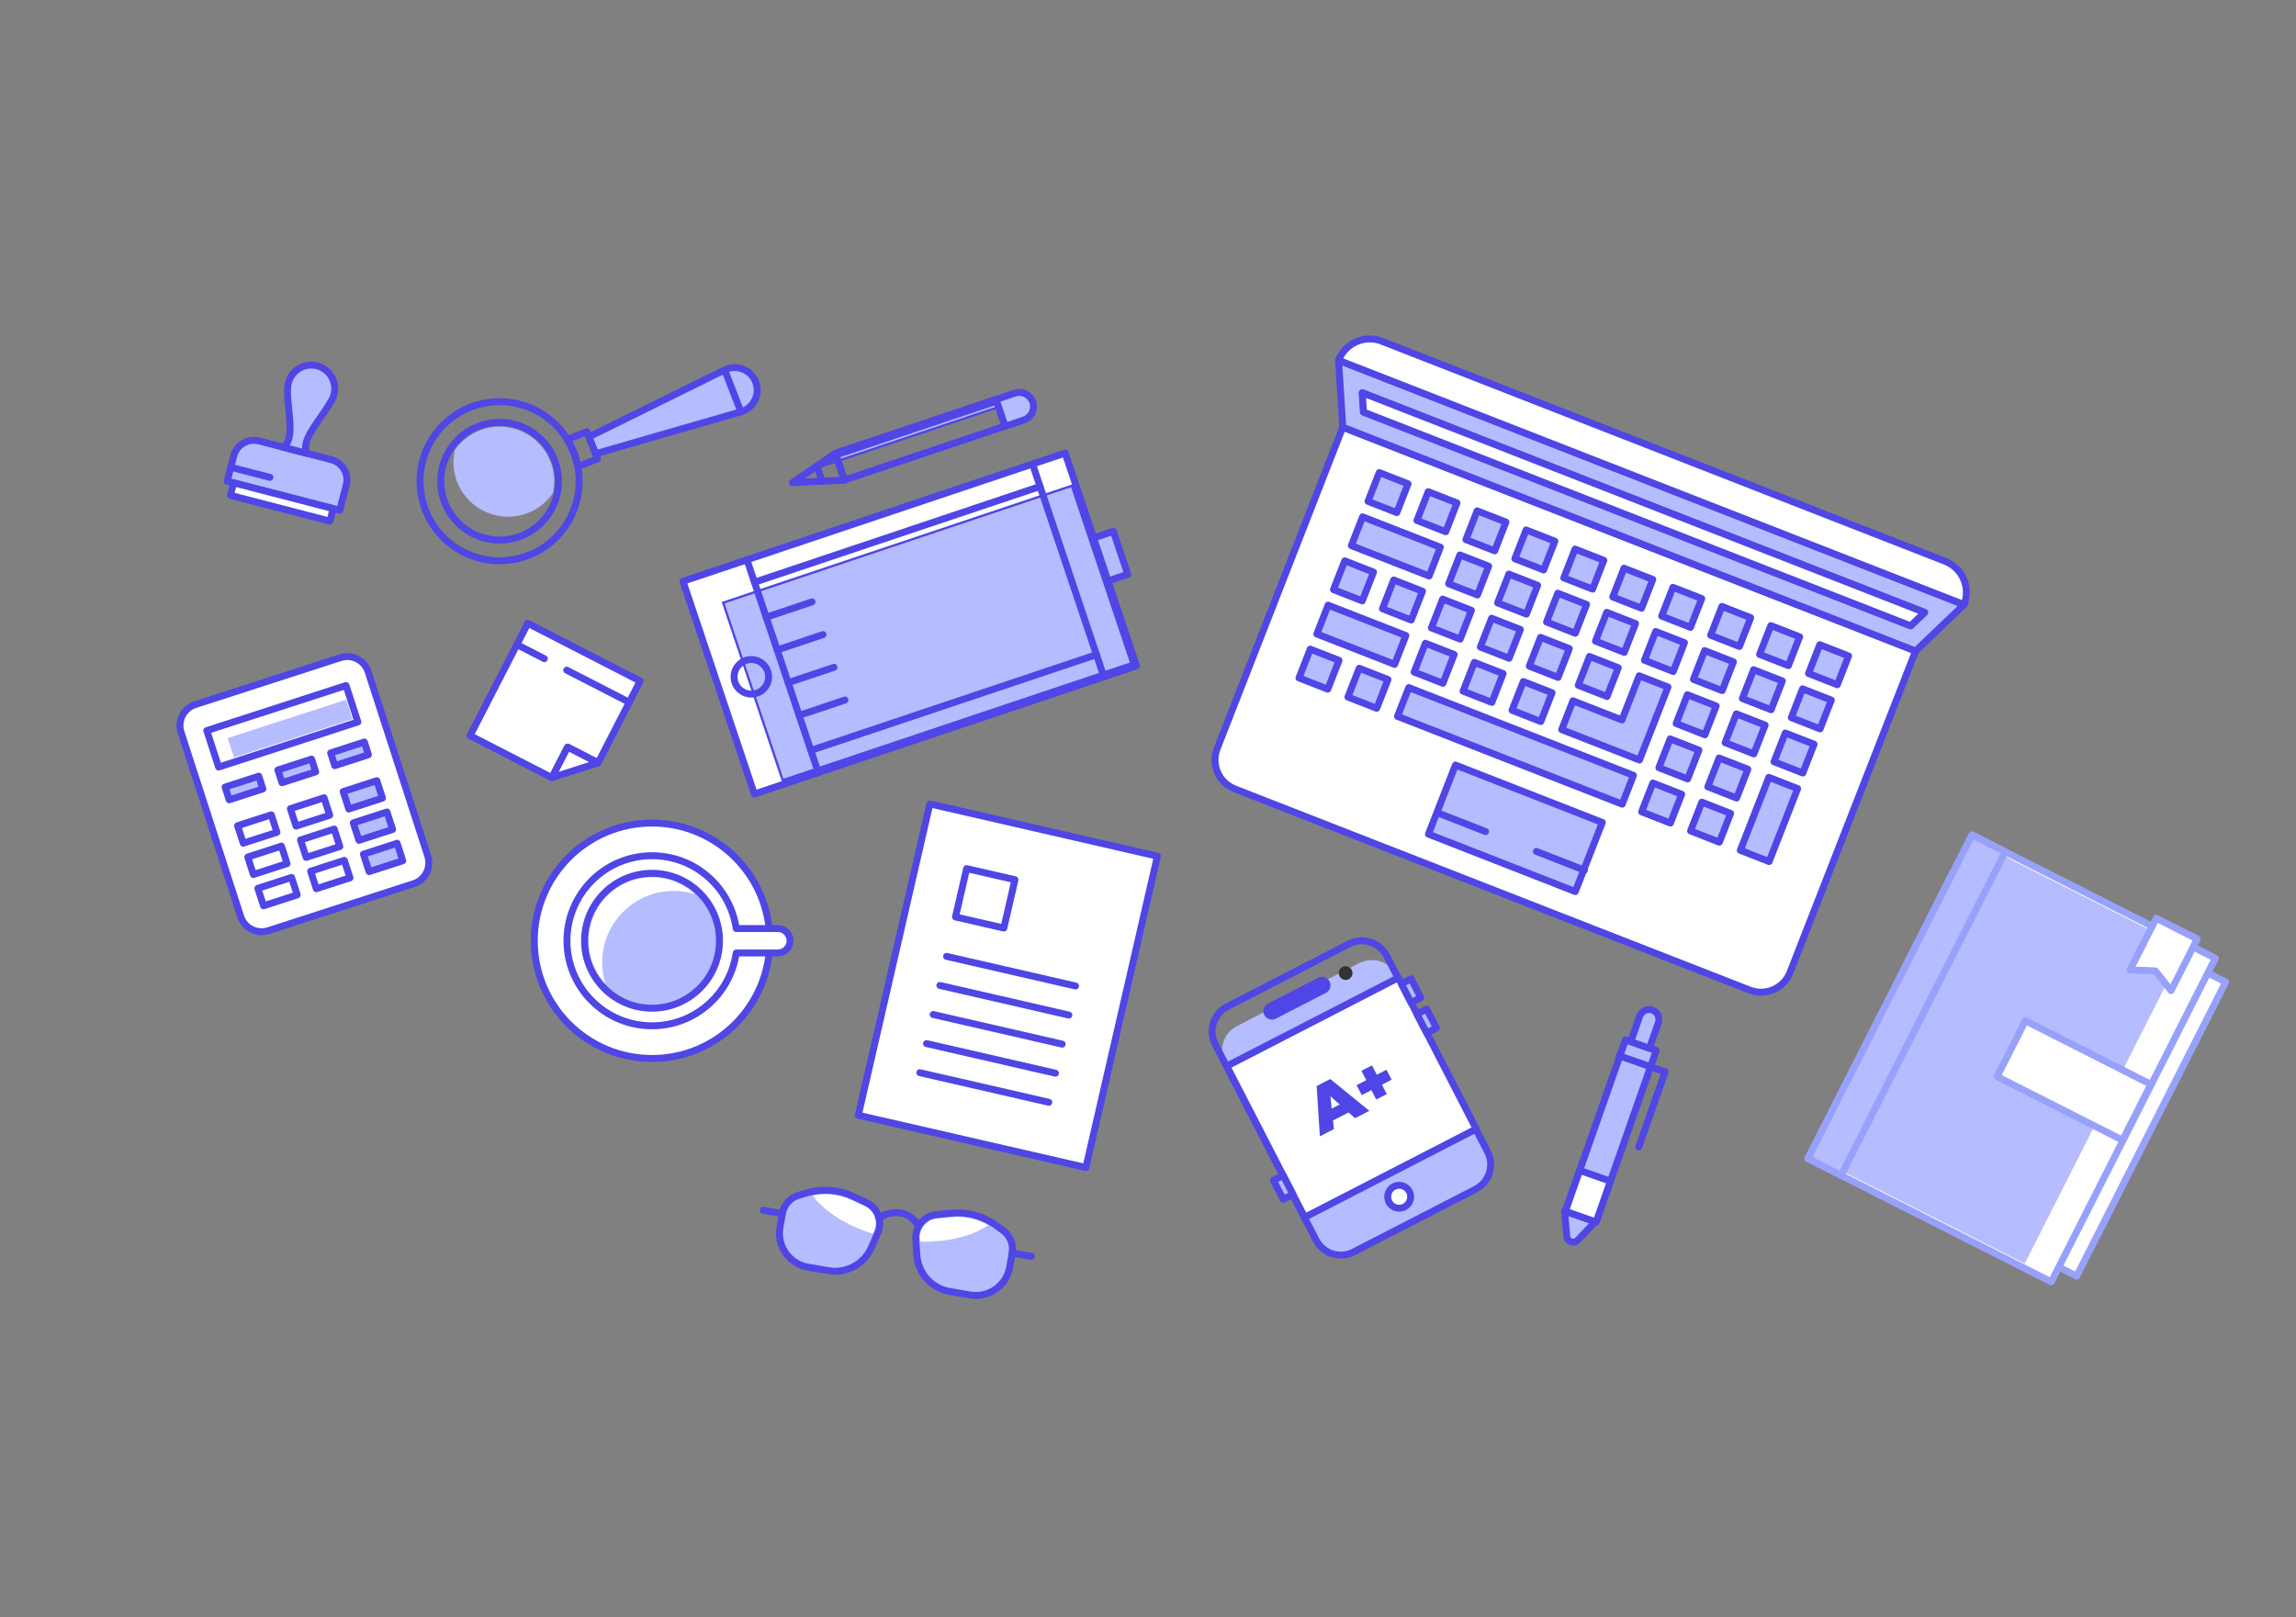 <?xml version="1.0" encoding="iso-8859-1"?>
<!-- Generator: Adobe Illustrator 22.1.0, SVG Export Plug-In . SVG Version: 6.00 Build 0)  -->
<svg version="1.1" id="Capa_1" xmlns="http://www.w3.org/2000/svg" xmlns:xlink="http://www.w3.org/1999/xlink" x="0px" y="0px"
	 viewBox="0 0 993.745 700" style="enable-background:new 0 0 993.745 700;" xml:space="preserve">
<rect x="0" y="0" width="993.745" height="700" fill="#808080" stroke="none"/>
<g id="XMLID_1_">
	<g id="XMLID_41_">
		<path id="XMLID_11_" style="fill:#b5bcff;" d="M588.245,416.952l-52.798,27.184c-5.919,3.047-8.246,10.316-5.199,16.234
			l0.673,1.307l4.306,8.364l29.394,57.09l4.306,8.364l0.673,1.307c3.047,5.919,10.316,8.246,16.234,5.199l52.798-27.184
			c5.919-3.047,8.246-10.316,5.199-16.234l-0.673-1.307l-4.306-8.364l-29.394-57.09l-4.306-8.364l-0.673-1.307
			C601.432,416.233,594.164,413.905,588.245,416.952z"/>
		
			<path id="XMLID_9_" style="fill:none;stroke:#4f46e5;stroke-width:3;stroke-linecap:round;stroke-linejoin:round;stroke-miterlimit:10;" d="
			M583.939,408.588l-52.798,27.184c-5.919,3.047-8.246,10.315-5.199,16.234l43.658,84.795c3.047,5.919,10.315,8.246,16.234,5.199
			l52.798-27.184c5.919-3.047,8.246-10.315,5.199-16.234l-43.658-84.795C597.125,407.869,589.857,405.541,583.939,408.588z"/>
		
			<rect id="XMLID_10_" x="543.14" y="438.484" transform="matrix(0.889 -0.458 0.458 0.889 -152.692 320.457)" style="fill:#FFFFFF;stroke:#4f46e5;stroke-width:3;stroke-linecap:round;stroke-linejoin:round;stroke-miterlimit:10;" width="83.492" height="73.62"/>
		
			<circle id="XMLID_12_" style="fill:#FFFFFF;stroke:#4f46e5;stroke-width:3;stroke-linecap:round;stroke-linejoin:round;stroke-miterlimit:10;" cx="605.586" cy="518.067" r="4.967"/>
		<circle id="XMLID_13_" style="fill:#333331;" cx="582.409" cy="421.245" r="2.97"/>
		<path id="XMLID_15_" style="fill:#4f46e5;" d="M573.868,429.81l-21.694,11.17c-1.804,0.929-4.02,0.219-4.949-1.585l0,0
			c-0.929-1.804-0.219-4.02,1.585-4.949l21.694-11.17c1.804-0.929,4.02-0.219,4.949,1.585l0,0
			C576.382,426.666,575.672,428.881,573.868,429.81z"/>
		<g id="XMLID_18_">
			<g id="XMLID_25_">
				<path style="fill:#4f46e5;" d="M583.698,481.582l-6.752,3.477l0.401,3.711l-6.092,3.137l-1.381-21.767l5.889-3.032
					l16.915,13.769l-6.193,3.188L583.698,481.582z M579.826,478.117l-4.026-3.579l0.574,5.356L579.826,478.117z"/>
				<path style="fill:#4f46e5;" d="M602.317,467.403l-4.188,2.156l2.091,4.061l-4.568,2.353l-2.091-4.061l-4.188,2.156l-2.222-4.314
					l4.188-2.156l-2.091-4.062l4.568-2.353l2.091,4.062l4.188-2.156L602.317,467.403z"/>
			</g>
		</g>
		
			<rect id="XMLID_26_" x="608.329" y="424.475" transform="matrix(0.889 -0.458 0.458 0.889 -128.666 327.136)" style="fill:#b5bcff;stroke:#4f46e5;stroke-width:3;stroke-linecap:round;stroke-linejoin:round;stroke-miterlimit:10;" width="4.704" height="9.166"/>
		
			<rect id="XMLID_27_" x="615.079" y="437.586" transform="matrix(0.889 -0.458 0.458 0.889 -133.919 331.68)" style="fill:#b5bcff;stroke:#4f46e5;stroke-width:3;stroke-linecap:round;stroke-linejoin:round;stroke-miterlimit:10;" width="4.704" height="9.166"/>
		
			<rect id="XMLID_28_" x="552.961" y="509.608" transform="matrix(0.889 -0.458 0.458 0.889 -173.778 311.234)" style="fill:#b5bcff;stroke:#4f46e5;stroke-width:3;stroke-linecap:round;stroke-linejoin:round;stroke-miterlimit:10;" width="4.704" height="9.166"/>
	</g>
	<g id="XMLID_8_">
		
			<path id="XMLID_29_" style="fill:#b5bcff;stroke:#4f46e5;stroke-width:3;stroke-linecap:round;stroke-linejoin:round;stroke-miterlimit:10;" d="
			M358.56,550.062l-8.822-1.514c-8.1-1.39-13.539-9.083-12.149-17.182l1.033-6.02c0.647-3.768,3.387-6.837,7.059-7.904l3.737-1.086
			c6.569-1.909,13.607-1.362,19.802,1.538l5.777,2.704c4.888,2.288,7.075,8.045,4.939,13.001l-2.736,6.351
			C374.068,547.222,366.363,551.401,358.56,550.062z"/>
		
			<line id="XMLID_30_" style="fill:none;stroke:#4f46e5;stroke-width:3;stroke-linecap:round;stroke-linejoin:round;stroke-miterlimit:10;" x1="338.622" y1="525.346" x2="330.336" y2="523.925"/>
		
			<path id="XMLID_33_" style="fill:#b5bcff;stroke:#4f46e5;stroke-width:3;stroke-linecap:round;stroke-linejoin:round;stroke-miterlimit:10;" d="
			M411.038,559.067l8.822,1.514c8.1,1.39,15.792-4.049,17.182-12.149l1.033-6.02c0.647-3.768-0.914-7.575-4.02-9.805l-3.161-2.27
			c-5.556-3.99-12.375-5.821-19.182-5.152l-6.348,0.624c-5.371,0.528-9.352,5.226-8.991,10.611l0.462,6.9
			C397.365,551.22,403.235,557.728,411.038,559.067z"/>
		
			<line id="XMLID_32_" style="fill:none;stroke:#4f46e5;stroke-width:3;stroke-linecap:round;stroke-linejoin:round;stroke-miterlimit:10;" x1="438.075" y1="542.412" x2="446.361" y2="543.834"/>
		
			<path id="XMLID_31_" style="fill:none;stroke:#4f46e5;stroke-width:3;stroke-linecap:round;stroke-linejoin:round;stroke-miterlimit:10;" d="
			M380.438,527.194c0,0,10.009-6.647,16.74,2.872"/>
		<g id="XMLID_40_">
			<path id="XMLID_36_" style="fill:#FFFFFF;" d="M398.133,536.301l0.079,1.194c11.676,0.318,22.419-2.28,29.528-7.098
				c-2.734-1.592-5.721-2.672-8.814-3.203c-2.308-0.396-4.676-0.487-7.042-0.254l-6.347,0.625
				C401.086,528.003,397.834,531.84,398.133,536.301z"/>
			<path id="XMLID_48_" style="fill:#FFFFFF;" d="M377.8,534.101l0.517-1.199c1.769-4.108-0.018-8.809-4.068-10.706c0,0,0,0-0.001,0
				l-5.777-2.705c-5.245-2.457-11.13-3.111-16.756-1.898C356.984,524.563,366.473,530.587,377.8,534.101z"/>
		</g>
	</g>
	<g id="XMLID_34_">
		
			<circle id="XMLID_38_" style="fill:#FFFFFF;stroke:#4f46e5;stroke-width:3;stroke-linecap:round;stroke-linejoin:round;stroke-miterlimit:10;" cx="282.202" cy="407.249" r="50.958"/>
		
			<path id="XMLID_43_" style="fill:#FFFFFF;stroke:#4f46e5;stroke-width:3;stroke-linecap:round;stroke-linejoin:round;stroke-miterlimit:10;" d="
			M336.657,401.957h-18.023c-2.567-17.824-17.896-31.524-36.431-31.524c-20.333,0-36.815,16.483-36.815,36.815
			s16.483,36.815,36.815,36.815c18.535,0,33.864-13.699,36.431-31.524h18.023c2.923,0,5.292-2.369,5.292-5.292
			S339.579,401.957,336.657,401.957z"/>
		
			<circle id="XMLID_39_" style="fill:#b5bcff;stroke:#4f46e5;stroke-width:3;stroke-linecap:round;stroke-linejoin:round;stroke-miterlimit:10;" cx="282.202" cy="407.249" r="29.203"/>
		<path id="XMLID_46_" style="fill:#FFFFFF;" d="M300.819,387.08c-4.999-4.636-11.583-7.27-18.617-7.27
			c-15.13,0-27.439,12.309-27.439,27.439c0,7.034,2.634,13.618,7.27,18.617c-0.926-2.968-1.403-6.074-1.403-9.222
			c0-17.075,13.891-30.967,30.967-30.967C294.744,385.677,297.851,386.154,300.819,387.08z"/>
	</g>
	<g id="XMLID_42_">
		
			<path id="XMLID_44_" style="fill:#FFFFFF;stroke:#4f46e5;stroke-width:3;stroke-linecap:round;stroke-linejoin:round;stroke-miterlimit:10;" d="
			M757.264,428.589l-222.794-87.051c-6.943-2.713-10.373-10.541-7.66-17.484l54.358-139.122l247.937,96.875L774.748,420.93
			C772.035,427.873,764.208,431.302,757.264,428.589z"/>
		
			<polygon id="XMLID_45_" style="fill:#b5bcff;stroke:#4f46e5;stroke-width:3;stroke-linecap:round;stroke-linejoin:round;stroke-miterlimit:10;" points="
			829.107,281.808 581.169,184.933 579.354,155.959 850.084,261.741 		"/>
		
			<path id="XMLID_47_" style="fill:#FFFFFF;stroke:#4f46e5;stroke-width:3;stroke-linecap:round;stroke-linejoin:round;stroke-miterlimit:10;" d="
			M841.855,242.956L598.138,147.73c-7.46-2.915-15.87,0.77-18.784,8.229l0,0l270.73,105.781l0,0
			C852.999,254.281,849.314,245.871,841.855,242.956z"/>
		<g id="XMLID_49_">
			
				<polygon id="XMLID_51_" style="fill:#FFFFFF;stroke:#4f46e5;stroke-width:3;stroke-linecap:round;stroke-linejoin:round;stroke-miterlimit:10;" points="
				590.148,178.381 589.624,170.032 832.993,265.123 826.949,270.905 			"/>
			
				<polygon id="XMLID_50_" style="fill:#FFFFFF;stroke:#4f46e5;stroke-width:3;stroke-linecap:round;stroke-linejoin:round;stroke-miterlimit:10;" points="
				590.148,178.381 589.624,170.032 832.993,265.123 826.949,270.905 			"/>
		</g>
		
			<rect id="XMLID_52_" x="622.045" y="342.61" transform="matrix(0.931 0.364 -0.364 0.931 175.53 -214.208)" style="fill:#b5bcff;stroke:#4f46e5;stroke-width:3;stroke-linecap:round;stroke-linejoin:round;stroke-miterlimit:10;" width="68.268" height="32.126"/>
		
			<line id="XMLID_53_" style="fill:#FFFFFF;stroke:#4f46e5;stroke-width:3;stroke-linecap:round;stroke-linejoin:round;stroke-miterlimit:10;" x1="622.194" y1="351.861" x2="642.99" y2="359.987"/>
		
			<line id="XMLID_54_" style="fill:#FFFFFF;stroke:#4f46e5;stroke-width:3;stroke-linecap:round;stroke-linejoin:round;stroke-miterlimit:10;" x1="664.984" y1="368.581" x2="685.78" y2="376.706"/>
		
			<rect id="XMLID_55_" x="564.454" y="283.067" transform="matrix(0.931 0.364 -0.364 0.931 144.619 -187.988)" style="fill:#b5bcff;stroke:#4f46e5;stroke-width:3;stroke-linecap:round;stroke-linejoin:round;stroke-miterlimit:10;" width="13.386" height="13.386"/>
		
			<rect id="XMLID_56_" x="585.649" y="291.349" transform="matrix(0.931 0.364 -0.364 0.931 149.086 -195.134)" style="fill:#b5bcff;stroke:#4f46e5;stroke-width:3;stroke-linecap:round;stroke-linejoin:round;stroke-miterlimit:10;" width="13.386" height="13.386"/>
		
			<polygon id="XMLID_58_" style="fill:#b5bcff;stroke:#4f46e5;stroke-width:3;stroke-linecap:round;stroke-linejoin:round;stroke-miterlimit:10;" points="
			694.522,330.78 609.74,297.654 604.868,310.122 689.65,343.248 702.118,348.12 706.99,335.652 		"/>
		
			<rect id="XMLID_62_" x="712.823" y="341.039" transform="matrix(0.931 0.364 -0.364 0.931 175.891 -238.009)" style="fill:#b5bcff;stroke:#4f46e5;stroke-width:3;stroke-linecap:round;stroke-linejoin:round;stroke-miterlimit:10;" width="13.386" height="13.386"/>
		
			<rect id="XMLID_63_" x="734.018" y="349.32" transform="matrix(0.931 0.364 -0.364 0.931 180.358 -245.155)" style="fill:#b5bcff;stroke:#4f46e5;stroke-width:3;stroke-linecap:round;stroke-linejoin:round;stroke-miterlimit:10;" width="13.386" height="13.386"/>
		
			<polygon id="XMLID_61_" style="fill:#b5bcff;stroke:#4f46e5;stroke-width:3;stroke-linecap:round;stroke-linejoin:round;stroke-miterlimit:10;" points="
			596.014,270.254 574.818,261.973 569.947,274.441 591.142,282.722 603.61,287.594 608.482,275.126 		"/>
		
			<rect id="XMLID_72_" x="614.315" y="280.513" transform="matrix(0.931 0.364 -0.364 0.931 147.108 -206.309)" style="fill:#b5bcff;stroke:#4f46e5;stroke-width:3;stroke-linecap:round;stroke-linejoin:round;stroke-miterlimit:10;" width="13.386" height="13.386"/>
		
			<rect id="XMLID_71_" x="635.51" y="288.794" transform="matrix(0.931 0.364 -0.364 0.931 151.576 -213.455)" style="fill:#b5bcff;stroke:#4f46e5;stroke-width:3;stroke-linecap:round;stroke-linejoin:round;stroke-miterlimit:10;" width="13.386" height="13.386"/>
		
			<rect id="XMLID_70_" x="656.706" y="297.076" transform="matrix(0.931 0.364 -0.364 0.931 156.043 -220.601)" style="fill:#b5bcff;stroke:#4f46e5;stroke-width:3;stroke-linecap:round;stroke-linejoin:round;stroke-miterlimit:10;" width="13.386" height="13.386"/>
		
			<rect id="XMLID_67_" x="720.292" y="321.921" transform="matrix(0.931 0.364 -0.364 0.931 169.446 -242.038)" style="fill:#b5bcff;stroke:#4f46e5;stroke-width:3;stroke-linecap:round;stroke-linejoin:round;stroke-miterlimit:10;" width="13.386" height="13.386"/>
		
			<rect id="XMLID_66_" x="741.488" y="330.203" transform="matrix(0.931 0.364 -0.364 0.931 173.913 -249.184)" style="fill:#b5bcff;stroke:#4f46e5;stroke-width:3;stroke-linecap:round;stroke-linejoin:round;stroke-miterlimit:10;" width="13.386" height="13.386"/>
		
			<polygon id="XMLID_57_" style="fill:#b5bcff;stroke:#4f46e5;stroke-width:3;stroke-linecap:round;stroke-linejoin:round;stroke-miterlimit:10;" points="
			765.578,336.508 760.707,348.975 753.237,368.093 765.705,372.965 773.175,353.847 778.046,341.379 		"/>
		
			<rect id="XMLID_84_" x="579.393" y="244.832" transform="matrix(0.931 0.364 -0.364 0.931 131.728 -196.047)" style="fill:#b5bcff;stroke:#4f46e5;stroke-width:3;stroke-linecap:round;stroke-linejoin:round;stroke-miterlimit:10;" width="13.386" height="13.386"/>
		
			<rect id="XMLID_83_" x="600.589" y="253.114" transform="matrix(0.931 0.364 -0.364 0.931 136.196 -203.193)" style="fill:#b5bcff;stroke:#4f46e5;stroke-width:3;stroke-linecap:round;stroke-linejoin:round;stroke-miterlimit:10;" width="13.386" height="13.386"/>
		
			<rect id="XMLID_82_" x="621.784" y="261.395" transform="matrix(0.931 0.364 -0.364 0.931 140.663 -210.339)" style="fill:#b5bcff;stroke:#4f46e5;stroke-width:3;stroke-linecap:round;stroke-linejoin:round;stroke-miterlimit:10;" width="13.386" height="13.386"/>
		
			<rect id="XMLID_81_" x="642.98" y="269.677" transform="matrix(0.931 0.364 -0.364 0.931 145.131 -217.485)" style="fill:#b5bcff;stroke:#4f46e5;stroke-width:3;stroke-linecap:round;stroke-linejoin:round;stroke-miterlimit:10;" width="13.386" height="13.386"/>
		
			<rect id="XMLID_80_" x="664.175" y="277.959" transform="matrix(0.931 0.364 -0.364 0.931 149.598 -224.63)" style="fill:#b5bcff;stroke:#4f46e5;stroke-width:3;stroke-linecap:round;stroke-linejoin:round;stroke-miterlimit:10;" width="13.386" height="13.386"/>
		
			<rect id="XMLID_79_" x="685.371" y="286.24" transform="matrix(0.931 0.364 -0.364 0.931 154.065 -231.776)" style="fill:#b5bcff;stroke:#4f46e5;stroke-width:3;stroke-linecap:round;stroke-linejoin:round;stroke-miterlimit:10;" width="13.386" height="13.386"/>
		
			<polygon id="XMLID_59_" style="fill:#b5bcff;stroke:#4f46e5;stroke-width:3;stroke-linecap:round;stroke-linejoin:round;stroke-miterlimit:10;" points="
			709.461,292.545 701.992,311.663 693.264,308.253 680.796,303.381 675.924,315.849 688.393,320.72 697.12,324.131 
			709.588,329.002 714.46,316.534 721.929,297.417 		"/>
		
			<rect id="XMLID_77_" x="727.762" y="302.803" transform="matrix(0.931 0.364 -0.364 0.931 163 -246.068)" style="fill:#b5bcff;stroke:#4f46e5;stroke-width:3;stroke-linecap:round;stroke-linejoin:round;stroke-miterlimit:10;" width="13.386" height="13.386"/>
		
			<rect id="XMLID_76_" x="748.958" y="311.085" transform="matrix(0.931 0.364 -0.364 0.931 167.468 -253.214)" style="fill:#b5bcff;stroke:#4f46e5;stroke-width:3;stroke-linecap:round;stroke-linejoin:round;stroke-miterlimit:10;" width="13.386" height="13.386"/>
		
			<rect id="XMLID_75_" x="770.153" y="319.367" transform="matrix(0.931 0.364 -0.364 0.931 171.935 -260.36)" style="fill:#b5bcff;stroke:#4f46e5;stroke-width:3;stroke-linecap:round;stroke-linejoin:round;stroke-miterlimit:10;" width="13.386" height="13.386"/>
		
			<polygon id="XMLID_60_" style="fill:#b5bcff;stroke:#4f46e5;stroke-width:3;stroke-linecap:round;stroke-linejoin:round;stroke-miterlimit:10;" points="
			610.953,232.019 589.758,223.738 584.886,236.206 606.082,244.487 618.55,249.359 623.421,236.891 		"/>
		
			<rect id="XMLID_92_" x="629.254" y="242.278" transform="matrix(0.931 0.364 -0.364 0.931 134.218 -214.368)" style="fill:#b5bcff;stroke:#4f46e5;stroke-width:3;stroke-linecap:round;stroke-linejoin:round;stroke-miterlimit:10;" width="13.386" height="13.386"/>
		
			<rect id="XMLID_91_" x="650.45" y="250.559" transform="matrix(0.931 0.364 -0.364 0.931 138.685 -221.514)" style="fill:#b5bcff;stroke:#4f46e5;stroke-width:3;stroke-linecap:round;stroke-linejoin:round;stroke-miterlimit:10;" width="13.386" height="13.386"/>
		
			<rect id="XMLID_90_" x="671.645" y="258.841" transform="matrix(0.931 0.364 -0.364 0.931 143.153 -228.66)" style="fill:#b5bcff;stroke:#4f46e5;stroke-width:3;stroke-linecap:round;stroke-linejoin:round;stroke-miterlimit:10;" width="13.386" height="13.386"/>
		
			<rect id="XMLID_89_" x="692.841" y="267.123" transform="matrix(0.931 0.364 -0.364 0.931 147.62 -235.806)" style="fill:#b5bcff;stroke:#4f46e5;stroke-width:3;stroke-linecap:round;stroke-linejoin:round;stroke-miterlimit:10;" width="13.386" height="13.386"/>
		
			<rect id="XMLID_88_" x="714.036" y="275.404" transform="matrix(0.931 0.364 -0.364 0.931 152.088 -242.952)" style="fill:#b5bcff;stroke:#4f46e5;stroke-width:3;stroke-linecap:round;stroke-linejoin:round;stroke-miterlimit:10;" width="13.386" height="13.386"/>
		
			<rect id="XMLID_87_" x="735.232" y="283.686" transform="matrix(0.931 0.364 -0.364 0.931 156.555 -250.097)" style="fill:#b5bcff;stroke:#4f46e5;stroke-width:3;stroke-linecap:round;stroke-linejoin:round;stroke-miterlimit:10;" width="13.386" height="13.386"/>
		
			<rect id="XMLID_86_" x="756.427" y="291.968" transform="matrix(0.931 0.364 -0.364 0.931 161.023 -257.243)" style="fill:#b5bcff;stroke:#4f46e5;stroke-width:3;stroke-linecap:round;stroke-linejoin:round;stroke-miterlimit:10;" width="13.386" height="13.386"/>
		
			<rect id="XMLID_85_" x="777.623" y="300.249" transform="matrix(0.931 0.364 -0.364 0.931 165.49 -264.389)" style="fill:#b5bcff;stroke:#4f46e5;stroke-width:3;stroke-linecap:round;stroke-linejoin:round;stroke-miterlimit:10;" width="13.386" height="13.386"/>
		
			<rect id="XMLID_104_" x="594.333" y="206.597" transform="matrix(0.931 0.364 -0.364 0.931 118.838 -204.106)" style="fill:#b5bcff;stroke:#4f46e5;stroke-width:3;stroke-linecap:round;stroke-linejoin:round;stroke-miterlimit:10;" width="13.386" height="13.386"/>
		
			<rect id="XMLID_103_" x="615.528" y="214.879" transform="matrix(0.931 0.364 -0.364 0.931 123.305 -211.252)" style="fill:#b5bcff;stroke:#4f46e5;stroke-width:3;stroke-linecap:round;stroke-linejoin:round;stroke-miterlimit:10;" width="13.386" height="13.386"/>
		
			<rect id="XMLID_102_" x="636.724" y="223.16" transform="matrix(0.931 0.364 -0.364 0.931 127.773 -218.398)" style="fill:#b5bcff;stroke:#4f46e5;stroke-width:3;stroke-linecap:round;stroke-linejoin:round;stroke-miterlimit:10;" width="13.386" height="13.386"/>
		
			<rect id="XMLID_101_" x="657.919" y="231.442" transform="matrix(0.931 0.364 -0.364 0.931 132.24 -225.543)" style="fill:#b5bcff;stroke:#4f46e5;stroke-width:3;stroke-linecap:round;stroke-linejoin:round;stroke-miterlimit:10;" width="13.386" height="13.386"/>
		
			<rect id="XMLID_100_" x="679.115" y="239.723" transform="matrix(0.931 0.364 -0.364 0.931 136.708 -232.689)" style="fill:#b5bcff;stroke:#4f46e5;stroke-width:3;stroke-linecap:round;stroke-linejoin:round;stroke-miterlimit:10;" width="13.386" height="13.386"/>
		
			<rect id="XMLID_99_" x="700.31" y="248.005" transform="matrix(0.931 0.364 -0.364 0.931 141.175 -239.835)" style="fill:#b5bcff;stroke:#4f46e5;stroke-width:3;stroke-linecap:round;stroke-linejoin:round;stroke-miterlimit:10;" width="13.386" height="13.386"/>
		
			<rect id="XMLID_98_" x="721.506" y="256.287" transform="matrix(0.931 0.364 -0.364 0.931 145.642 -246.981)" style="fill:#b5bcff;stroke:#4f46e5;stroke-width:3;stroke-linecap:round;stroke-linejoin:round;stroke-miterlimit:10;" width="13.386" height="13.386"/>
		
			<rect id="XMLID_97_" x="742.701" y="264.568" transform="matrix(0.931 0.364 -0.364 0.931 150.11 -254.127)" style="fill:#b5bcff;stroke:#4f46e5;stroke-width:3;stroke-linecap:round;stroke-linejoin:round;stroke-miterlimit:10;" width="13.386" height="13.386"/>
		
			<rect id="XMLID_96_" x="763.897" y="272.85" transform="matrix(0.931 0.364 -0.364 0.931 154.577 -261.273)" style="fill:#b5bcff;stroke:#4f46e5;stroke-width:3;stroke-linecap:round;stroke-linejoin:round;stroke-miterlimit:10;" width="13.386" height="13.386"/>
		
			<rect id="XMLID_95_" x="785.093" y="281.132" transform="matrix(0.931 0.364 -0.364 0.931 159.045 -268.418)" style="fill:#b5bcff;stroke:#4f46e5;stroke-width:3;stroke-linecap:round;stroke-linejoin:round;stroke-miterlimit:10;" width="13.386" height="13.386"/>
	</g>
	<g id="XMLID_64_">
		<g id="XMLID_111_">
			<path id="XMLID_118_" style="fill:#b5bcff;stroke:#4f46e5;stroke-miterlimit:10;" d="M362.371,197.832l-5.065,3.464
				l86.273-28.928c-1.084-0.723-2.466-0.939-3.782-0.498L362.371,197.832z"/>
			
				<rect id="XMLID_108_" x="361.624" y="184.26" transform="matrix(0.948 -0.318 0.318 0.948 -39.864 136.504)" style="fill:none;stroke:#4f46e5;stroke-width:3;stroke-linecap:round;stroke-linejoin:round;stroke-miterlimit:10;" width="73.349" height="12.262"/>
			
				<path id="XMLID_109_" style="fill:#b5bcff;stroke:#4f46e5;stroke-width:3;stroke-linecap:round;stroke-linejoin:round;stroke-miterlimit:10;" d="
				M439.236,170.198l-8.115,2.721l3.898,11.626l8.115-2.721c3.211-1.077,4.94-4.552,3.864-7.762v0
				C445.921,170.851,442.446,169.121,439.236,170.198z"/>
			
				<polygon id="XMLID_110_" style="fill:none;stroke:#4f46e5;stroke-width:3;stroke-linecap:round;stroke-linejoin:round;stroke-miterlimit:10;" points="
				343.03,208.924 365.476,207.864 361.577,196.238 			"/>
			
				<line id="XMLID_112_" style="fill:none;stroke:#4f46e5;stroke-width:3;stroke-linecap:round;stroke-linejoin:round;stroke-miterlimit:10;" x1="353.62" y1="201.681" x2="355.846" y2="208.319"/>
		</g>
		<g id="XMLID_65_">
			
				<rect id="XMLID_68_" x="306.536" y="221.42" transform="matrix(0.948 -0.318 0.318 0.948 -65.407 139.194)" style="fill:#FFFFFF;stroke:#4f46e5;stroke-width:3;stroke-linecap:round;stroke-linejoin:round;stroke-miterlimit:10;" width="174.472" height="97.15"/>
			
				<rect id="XMLID_78_" x="321.751" y="233.555" transform="matrix(0.948 -0.318 0.318 0.948 -66.313 141.814)" style="fill:#b5bcff;stroke:#4f46e5;stroke-miterlimit:10;" width="159.184" height="81.056"/>
			
				<line id="XMLID_69_" style="fill:none;stroke:#4f46e5;stroke-width:3;stroke-linecap:round;stroke-linejoin:round;stroke-miterlimit:10;" x1="323.306" y1="242.39" x2="354.192" y2="334.5"/>
			
				<line id="XMLID_74_" style="fill:none;stroke:#4f46e5;stroke-width:3;stroke-linecap:round;stroke-linejoin:round;stroke-miterlimit:10;" x1="446.916" y1="200.942" x2="477.801" y2="293.052"/>
			<g id="XMLID_73_">
				
					<line id="XMLID_93_" style="fill:none;stroke:#4f46e5;stroke-width:3;stroke-linecap:round;stroke-linejoin:round;stroke-miterlimit:10;" x1="326.544" y1="252.045" x2="450.153" y2="210.597"/>
				
					<line id="XMLID_94_" style="fill:none;stroke:#4f46e5;stroke-width:3;stroke-linecap:round;stroke-linejoin:round;stroke-miterlimit:10;" x1="350.954" y1="324.844" x2="474.564" y2="283.396"/>
			</g>
			<g id="XMLID_105_">
				
					<line id="XMLID_106_" style="fill:none;stroke:#4f46e5;stroke-width:3;stroke-linecap:round;stroke-linejoin:round;stroke-miterlimit:10;" x1="365.72" y1="303.039" x2="345.874" y2="309.694"/>
				
					<line id="XMLID_107_" style="fill:none;stroke:#4f46e5;stroke-width:3;stroke-linecap:round;stroke-linejoin:round;stroke-miterlimit:10;" x1="360.97" y1="288.873" x2="341.124" y2="295.528"/>
				
					<line id="XMLID_113_" style="fill:none;stroke:#4f46e5;stroke-width:3;stroke-linecap:round;stroke-linejoin:round;stroke-miterlimit:10;" x1="356.22" y1="274.707" x2="336.374" y2="281.362"/>
				
					<line id="XMLID_114_" style="fill:none;stroke:#4f46e5;stroke-width:3;stroke-linecap:round;stroke-linejoin:round;stroke-miterlimit:10;" x1="351.47" y1="260.541" x2="331.624" y2="267.196"/>
			</g>
			
				<circle id="XMLID_115_" style="fill:none;stroke:#4f46e5;stroke-width:3;stroke-linecap:round;stroke-linejoin:round;stroke-miterlimit:10;" cx="325.187" cy="292.992" r="7.471"/>
			
				<rect id="XMLID_116_" x="476.247" y="231.028" transform="matrix(0.948 -0.318 0.318 0.948 -51.621 165.335)" style="fill:#b5bcff;stroke:#4f46e5;stroke-width:3;stroke-linecap:round;stroke-linejoin:round;stroke-miterlimit:10;" width="9.016" height="19.601"/>
		</g>
	</g>
	<g id="XMLID_117_">
		
			<rect id="XMLID_119_" x="385.589" y="357.384" transform="matrix(0.975 0.224 -0.224 0.975 106.556 -86.809)" style="fill:#FFFFFF;stroke:#4f46e5;stroke-width:3;stroke-linecap:round;stroke-linejoin:round;stroke-miterlimit:10;" width="101.021" height="138.23"/>
		<g id="XMLID_120_">
			
				<rect id="XMLID_121_" x="415.577" y="377.953" transform="matrix(0.975 0.224 -0.224 0.975 97.841 -85.576)" style="fill:#FFFFFF;stroke:#4f46e5;stroke-width:3;stroke-linecap:round;stroke-linejoin:round;stroke-miterlimit:10;" width="21.459" height="21.459"/>
			<g id="XMLID_122_">
				
					<line id="XMLID_123_" style="fill:none;stroke:#4f46e5;stroke-width:3;stroke-linecap:round;stroke-linejoin:round;stroke-miterlimit:10;" x1="409.679" y1="414.008" x2="465.513" y2="426.834"/>
				
					<line id="XMLID_124_" style="fill:none;stroke:#4f46e5;stroke-width:3;stroke-linecap:round;stroke-linejoin:round;stroke-miterlimit:10;" x1="406.787" y1="426.593" x2="462.622" y2="439.419"/>
				
					<line id="XMLID_125_" style="fill:none;stroke:#4f46e5;stroke-width:3;stroke-linecap:round;stroke-linejoin:round;stroke-miterlimit:10;" x1="403.896" y1="439.179" x2="459.731" y2="452.005"/>
				
					<line id="XMLID_126_" style="fill:none;stroke:#4f46e5;stroke-width:3;stroke-linecap:round;stroke-linejoin:round;stroke-miterlimit:10;" x1="401.005" y1="451.765" x2="456.84" y2="464.59"/>
				
					<line id="XMLID_127_" style="fill:none;stroke:#4f46e5;stroke-width:3;stroke-linecap:round;stroke-linejoin:round;stroke-miterlimit:10;" x1="398.114" y1="464.35" x2="453.949" y2="477.176"/>
			</g>
		</g>
	</g>
	<g id="XMLID_150_">
		
			<rect id="XMLID_147_" x="819.393" y="390.741" transform="matrix(0.892 0.452 -0.452 0.892 303.71 -347.143)" style="fill:#FFFFFF;stroke:#98a1fa;stroke-width:3;stroke-linecap:round;stroke-linejoin:round;stroke-miterlimit:10;" width="118.069" height="142.709"/>
		
			<rect id="XMLID_134_" x="811.66" y="379.652" transform="matrix(0.892 0.452 -0.452 0.892 301.104 -344.071)" style="fill:#FFFFFF;stroke:#98a1fa;stroke-width:3;stroke-linecap:round;stroke-linejoin:round;stroke-miterlimit:10;" width="118.069" height="157.052"/>
		
			<rect id="XMLID_153_" x="788.676" y="404.297" transform="matrix(0.452 -0.892 0.892 0.452 67.932 1021.503)" style="fill:#b5bcff;" width="153.325" height="102.332"/>
		
			<rect id="XMLID_146_" x="867.242" y="454.188" transform="matrix(0.892 0.452 -0.452 0.892 308.336 -355.236)" style="fill:#FFFFFF;stroke:#98a1fa;stroke-width:3;stroke-linecap:round;stroke-linejoin:round;stroke-miterlimit:10;" width="60.875" height="27.086"/>
		
			<polygon id="XMLID_148_" style="fill:#FFFFFF;stroke:#98a1fa;stroke-width:3;stroke-linecap:round;stroke-linejoin:round;stroke-miterlimit:10;" points="
			939.672,428.835 932.866,420.279 921.941,419.851 933.257,397.518 950.989,406.502 		"/>
		
			<rect id="XMLID_149_" x="817.164" y="356.612" transform="matrix(0.892 0.452 -0.452 0.892 285.781 -326.007)" style="fill:#b5bcff;stroke:#98a1fa;stroke-width:3;stroke-linecap:round;stroke-linejoin:round;stroke-miterlimit:10;" width="16.123" height="157.052"/>
	</g>
	<g id="XMLID_157_">
		
			<rect id="XMLID_151_" x="689.79" y="450.148" transform="matrix(0.944 0.331 -0.331 0.944 201.392 -203.133)" style="fill:#b5bcff;stroke:#4f46e5;stroke-width:3;stroke-linecap:round;stroke-linejoin:round;stroke-miterlimit:10;" width="14.08" height="78.622"/>
		
			<path id="XMLID_152_" style="fill:#b5bcff;stroke:#4f46e5;stroke-width:3;stroke-linecap:round;stroke-linejoin:round;stroke-miterlimit:10;" d="
			M715.148,437.26L715.148,437.26c-2.228-0.782-4.669,0.39-5.451,2.619l-3.885,11.071l8.069,2.832l3.885-11.071
			C718.549,440.482,717.376,438.042,715.148,437.26z"/>
		
			<path id="XMLID_155_" style="fill:#b5bcff;stroke:#4f46e5;stroke-width:3;stroke-linecap:round;stroke-linejoin:round;stroke-miterlimit:10;" d="
			M677.17,524.22l0.942,10.969c0.204,2.372,3.112,3.392,4.753,1.668l7.59-7.974L677.17,524.22z"/>
		
			<rect id="XMLID_154_" x="679.874" y="508.348" transform="matrix(0.944 0.331 -0.331 0.944 210.189 -198.255)" style="fill:#FFFFFF;stroke:#4f46e5;stroke-width:3;stroke-linecap:round;stroke-linejoin:round;stroke-miterlimit:10;" width="14.08" height="18.732"/>
		
			<polyline id="XMLID_156_" style="fill:none;stroke:#4f46e5;stroke-width:3;stroke-linecap:round;stroke-linejoin:round;stroke-miterlimit:10;" points="
			700.756,457.011 720.684,464.005 709.268,496.535 		"/>
	</g>
	<g id="XMLID_161_">
		
			<path id="XMLID_158_" style="fill:#FFFFFF;stroke:#4f46e5;stroke-width:3;stroke-linecap:round;stroke-linejoin:round;stroke-miterlimit:10;" d="
			M179.034,382.537l-62.898,20.35c-4.99,1.614-10.344-1.122-11.958-6.112l-25.814-79.787c-1.614-4.99,1.122-10.344,6.112-11.958
			l62.898-20.35c4.99-1.614,10.344,1.122,11.958,6.112l25.814,79.787C186.76,375.569,184.024,380.923,179.034,382.537z"/>
		
			<rect id="XMLID_159_" x="90.514" y="306.269" transform="matrix(0.951 -0.308 0.308 0.951 -90.9 52.89)" style="fill:#FFFFFF;stroke:#4f46e5;stroke-width:3;stroke-linecap:round;stroke-linejoin:round;stroke-miterlimit:10;" width="63.36" height="16.602"/>
		
			<rect id="XMLID_166_" x="98.587" y="311.156" transform="matrix(0.951 -0.308 0.308 0.951 -91.048 53.967)" style="fill:#b5bcff;" width="53.894" height="8.84"/>
		
			<rect id="XMLID_160_" x="97.932" y="338.389" transform="matrix(0.951 -0.308 0.308 0.951 -99.931 49.077)" style="fill:#b5bcff;stroke:#4f46e5;stroke-width:3;stroke-linecap:round;stroke-linejoin:round;stroke-miterlimit:10;" width="15.322" height="5.798"/>
		
			<rect id="XMLID_162_" x="120.785" y="330.995" transform="matrix(0.951 -0.308 0.308 0.951 -96.545 55.753)" style="fill:#b5bcff;stroke:#4f46e5;stroke-width:3;stroke-linecap:round;stroke-linejoin:round;stroke-miterlimit:10;" width="15.322" height="5.798"/>
		
			<rect id="XMLID_163_" x="143.637" y="323.602" transform="matrix(0.951 -0.308 0.308 0.951 -93.16 62.428)" style="fill:#b5bcff;stroke:#4f46e5;stroke-width:3;stroke-linecap:round;stroke-linejoin:round;stroke-miterlimit:10;" width="15.322" height="5.798"/>
		
			<rect id="XMLID_167_" x="103.68" y="355.082" transform="matrix(0.951 -0.308 0.308 0.951 -105.121 51.709)" style="fill:#FFFFFF;stroke:#4f46e5;stroke-width:3;stroke-linecap:round;stroke-linejoin:round;stroke-miterlimit:10;" width="15.322" height="7.943"/>
		
			<rect id="XMLID_165_" x="126.533" y="347.688" transform="matrix(0.951 -0.308 0.308 0.951 -101.735 58.385)" style="fill:#FFFFFF;stroke:#4f46e5;stroke-width:3;stroke-linecap:round;stroke-linejoin:round;stroke-miterlimit:10;" width="15.322" height="7.943"/>
		
			<rect id="XMLID_164_" x="149.385" y="340.295" transform="matrix(0.951 -0.308 0.308 0.951 -98.35 65.061)" style="fill:#b5bcff;stroke:#4f46e5;stroke-width:3;stroke-linecap:round;stroke-linejoin:round;stroke-miterlimit:10;" width="15.322" height="7.943"/>
		
			<rect id="XMLID_170_" x="108.067" y="368.64" transform="matrix(0.951 -0.308 0.308 0.951 -109.081 53.718)" style="fill:#FFFFFF;stroke:#4f46e5;stroke-width:3;stroke-linecap:round;stroke-linejoin:round;stroke-miterlimit:10;" width="15.322" height="7.943"/>
		
			<rect id="XMLID_169_" x="130.919" y="361.246" transform="matrix(0.951 -0.308 0.308 0.951 -105.696 60.394)" style="fill:#FFFFFF;stroke:#4f46e5;stroke-width:3;stroke-linecap:round;stroke-linejoin:round;stroke-miterlimit:10;" width="15.322" height="7.943"/>
		
			<rect id="XMLID_168_" x="153.772" y="353.852" transform="matrix(0.951 -0.308 0.308 0.951 -102.31 67.069)" style="fill:#b5bcff;stroke:#4f46e5;stroke-width:3;stroke-linecap:round;stroke-linejoin:round;stroke-miterlimit:10;" width="15.322" height="7.943"/>
		
			<rect id="XMLID_173_" x="112.453" y="382.197" transform="matrix(0.951 -0.308 0.308 0.951 -113.042 55.727)" style="fill:#FFFFFF;stroke:#4f46e5;stroke-width:3;stroke-linecap:round;stroke-linejoin:round;stroke-miterlimit:10;" width="15.322" height="7.943"/>
		
			<rect id="XMLID_172_" x="135.305" y="374.804" transform="matrix(0.951 -0.308 0.308 0.951 -109.656 62.402)" style="fill:#FFFFFF;stroke:#4f46e5;stroke-width:3;stroke-linecap:round;stroke-linejoin:round;stroke-miterlimit:10;" width="15.322" height="7.943"/>
		
			<rect id="XMLID_171_" x="158.158" y="367.41" transform="matrix(0.951 -0.308 0.308 0.951 -106.27 69.078)" style="fill:#b5bcff;stroke:#4f46e5;stroke-width:3;stroke-linecap:round;stroke-linejoin:round;stroke-miterlimit:10;" width="15.322" height="7.943"/>
	</g>
	<g id="XMLID_2_">
		
			<polygon id="XMLID_5_" style="fill:#FFFFFF;stroke:#4f46e5;stroke-width:3;stroke-linecap:round;stroke-linejoin:round;stroke-miterlimit:10;" points="
			228.446,269.84 203.466,318.462 238.871,336.652 245.661,323.435 258.878,330.226 277.068,294.821 		"/>
		
			<polygon id="XMLID_6_" style="fill:#FFFFFF;stroke:#4f46e5;stroke-width:3;stroke-linecap:round;stroke-linejoin:round;stroke-miterlimit:10;" points="
			238.871,336.652 258.878,330.226 245.661,323.435 		"/>
		
			<line id="XMLID_4_" style="fill:#FFFFFF;stroke:#4f46e5;stroke-width:3;stroke-linecap:round;stroke-linejoin:round;stroke-miterlimit:10;" x1="223.722" y1="279.035" x2="235.601" y2="285.138"/>
		
			<line id="XMLID_7_" style="fill:#FFFFFF;stroke:#4f46e5;stroke-width:3;stroke-linecap:round;stroke-linejoin:round;stroke-miterlimit:10;" x1="245.27" y1="290.106" x2="272.344" y2="304.015"/>
	</g>
	<g id="XMLID_17_">
		
			<circle id="XMLID_19_" style="fill:none;stroke:#4f46e5;stroke-width:3;stroke-linecap:round;stroke-linejoin:round;stroke-miterlimit:10;" cx="216.237" cy="208.318" r="34.432"/>
		
			<path id="XMLID_20_" style="fill:#b5bcff;stroke:#4f46e5;stroke-width:3;stroke-linecap:round;stroke-linejoin:round;stroke-miterlimit:10;" d="
			M254.897,189.127l58.745-28.994c2.689-1.327,5.84-1.345,8.544-0.048h0c4.646,2.229,6.761,7.684,4.83,12.462v0
			c-1.124,2.781-3.463,4.891-6.344,5.723l-62.94,18.172L254.897,189.127z"/>
		
			<path id="XMLID_22_" style="fill:none;stroke:#4f46e5;stroke-width:3;stroke-linecap:round;stroke-linejoin:round;stroke-miterlimit:10;" d="
			M248.342,195.874c0.779,2.01,1.346,4.048,1.732,6.093l8.52-3.302l-4.559-11.762l-8.52,3.302
			C246.608,191.976,247.563,193.864,248.342,195.874z"/>
		
			<circle id="XMLID_21_" style="fill:none;stroke:#4f46e5;stroke-width:3;stroke-linecap:round;stroke-linejoin:round;stroke-miterlimit:10;" cx="216.237" cy="208.318" r="25.469"/>
		<path id="XMLID_174_" style="fill:#b5bcff;" d="M228.402,222.095c4.406-1.708,8.147-4.657,10.84-8.543
			c1.055-4.609,0.712-9.362-0.995-13.766c-4.704-12.136-18.404-18.183-30.541-13.479c-4.406,1.708-8.147,4.658-10.841,8.542
			c-1.054,4.608-0.712,9.361,0.996,13.766C202.565,220.753,216.265,226.8,228.402,222.095z"/>
		
			<line id="XMLID_23_" style="fill:#b5bcff;stroke:#4f46e5;stroke-width:3;stroke-linecap:round;stroke-linejoin:round;stroke-miterlimit:10;" x1="320.672" y1="178.269" x2="313.643" y2="160.132"/>
	</g>
	<g id="XMLID_35_">
		
			<path id="XMLID_37_" style="fill:#b5bcff;stroke:#4f46e5;stroke-width:3;stroke-linecap:round;stroke-linejoin:round;stroke-miterlimit:10;" d="
			M143.403,198.999l-31.268-8.105c-4.812-1.247-9.723,1.642-10.97,6.454l-2.833,10.93l48.692,12.621l2.833-10.93
			C151.104,205.158,148.215,200.246,143.403,198.999z"/>
		
			<path id="XMLID_141_" style="fill:#b5bcff;stroke:#4f46e5;stroke-width:3;stroke-linecap:round;stroke-linejoin:round;stroke-miterlimit:10;" d="
			M143.04,174.043c0.674-0.966,1.2-2.058,1.513-3.265c1.411-5.444-1.858-11-7.301-12.411c-5.444-1.411-11,1.858-12.411,7.301
			c-0.075,0.289-0.134,0.595-0.187,0.908c-0.013,0.082-0.025,0.163-0.037,0.245c-1.182,7.984,4.037,23.109-2.151,26.75l5.165,1.339
			l0.14,0.036l5.165,1.339C129.633,190.673,139.121,181.362,143.04,174.043z"/>
		
			<rect id="XMLID_175_" x="99.725" y="214.5" transform="matrix(0.968 0.251 -0.251 0.968 58.424 -23.654)" style="fill:#FFFFFF;stroke:#4f46e5;stroke-width:3;stroke-linecap:round;stroke-linejoin:round;stroke-miterlimit:10;" width="44.503" height="5.591"/>
		
			<line id="XMLID_179_" style="fill:none;stroke:#4f46e5;stroke-width:3;stroke-linecap:round;stroke-linejoin:round;stroke-miterlimit:10;" x1="99.891" y1="202.265" x2="116.827" y2="206.656"/>
	</g>
</g>
</svg>
